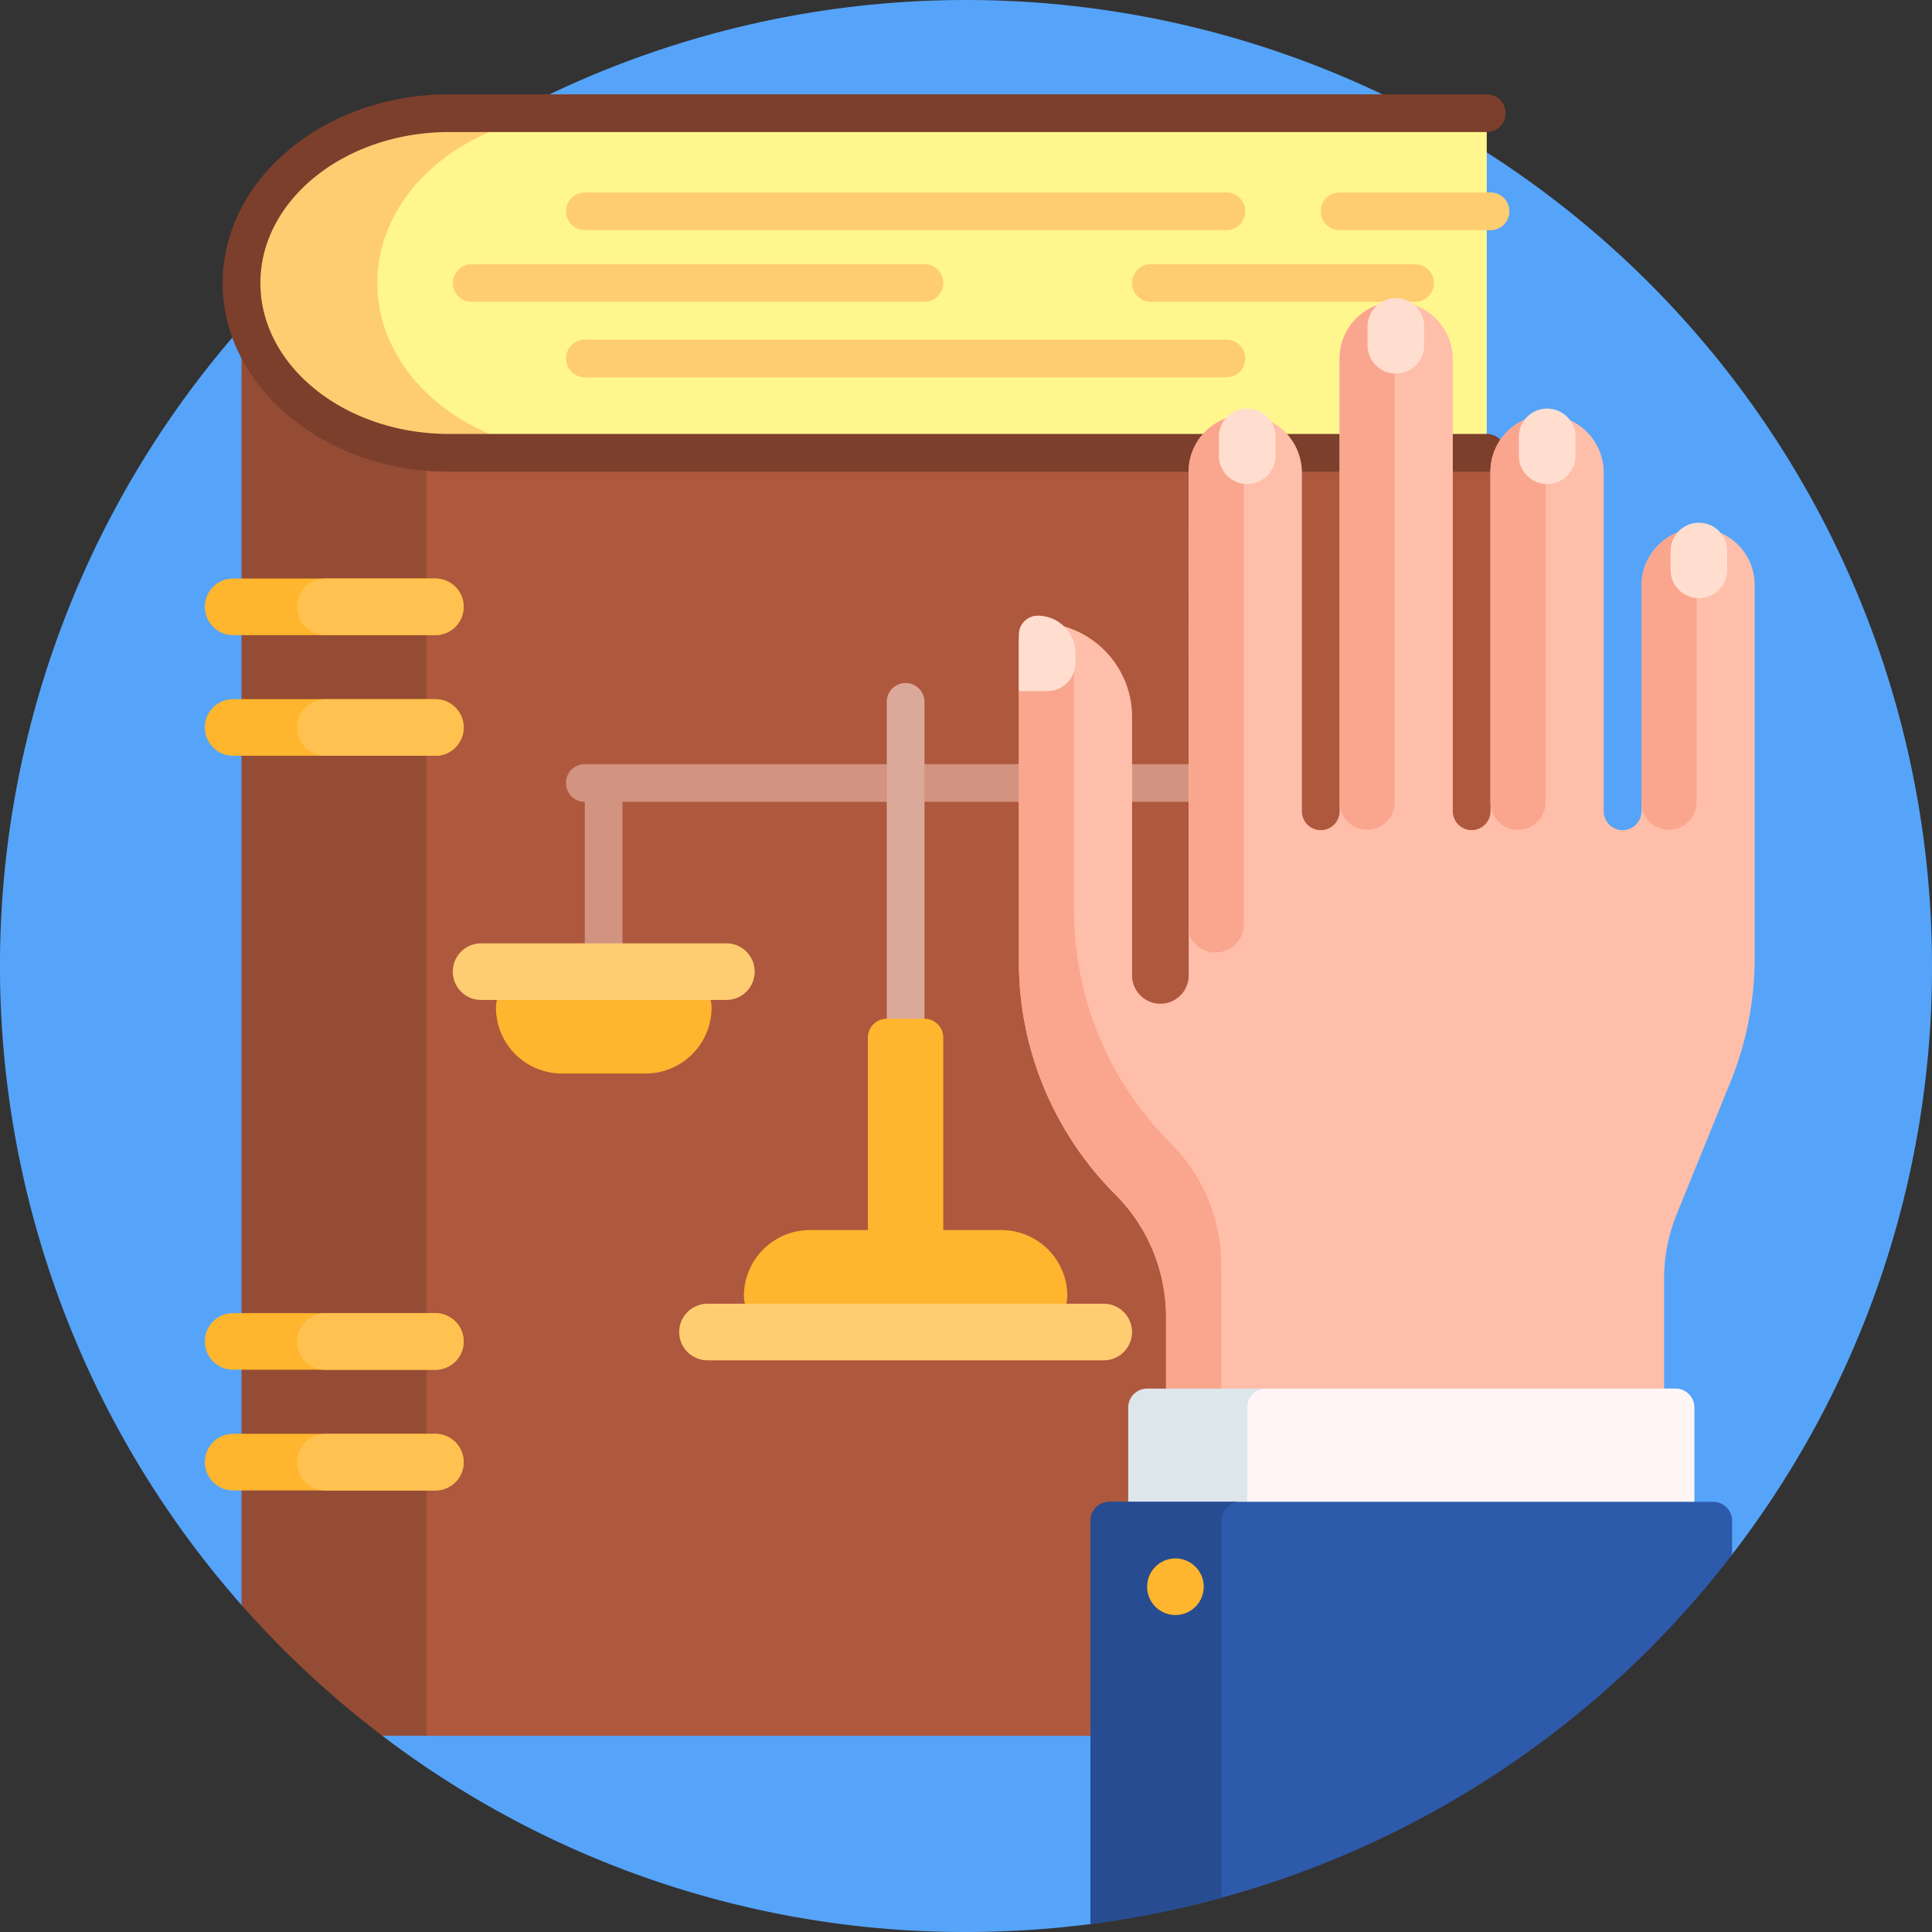 <svg id="ley" xmlns="http://www.w3.org/2000/svg" width="77.429" height="77.429" viewBox="0 0 77.429 77.429">
  <rect x="0" y="0" width="77.429" height="77.429" fill="#333333" stroke="none"/>
  <path id="Trazado_688823" data-name="Trazado 688823" d="M77.429,38.715a38.546,38.546,0,0,1-8.015,23.591c-.316.41-1.374.444-1.705.841C62.153,69.8,54.8,73.784,45.974,75.54c-.859.171-1.39,1.457-2.268,1.57a39.1,39.1,0,0,1-4.991.319,38.544,38.544,0,0,1-23.393-7.864c-.392-.3.181-1.563-.2-1.876a38.9,38.9,0,0,1-3.476-3.267c-.336-.354-1.646.266-1.969-.1A38.715,38.715,0,1,1,77.429,38.715Z" fill="#55a4f9"/>
  <path id="Trazado_688824" data-name="Trazado 688824" d="M144.748,120v24.2l-.286,27.221h-42.5L100,169.709V120Z" transform="translate(-84.877 -101.853)" fill="#ae583e"/>
  <path id="Trazado_688825" data-name="Trazado 688825" d="M71.41,80v57.467H69.643A38.949,38.949,0,0,1,64,132.224V81.008q.452-.512.922-1.008Z" transform="translate(-54.321 -67.902)" fill="#954c35"/>
  <path id="Trazado_688826" data-name="Trazado 688826" d="M113.906,30V43.611H72.318c-4.594,0-8.318-3.047-8.318-6.805S67.724,30,72.318,30Z" transform="translate(-54.321 -25.463)" fill="#fff68e"/>
  <path id="Trazado_688827" data-name="Trazado 688827" d="M77.762,43.611H72.318c-4.594,0-8.318-3.047-8.318-6.805S67.724,30,72.318,30h5.444c-4.594,0-8.318,3.047-8.318,6.805S73.168,43.611,77.762,43.611Zm0-8.923h25.709a.756.756,0,1,0,0-1.512H77.762a.756.756,0,0,0,0,1.512Zm26.465,5.142a.756.756,0,0,1-.756.756H77.762a.756.756,0,0,1,0-1.512h25.709A.756.756,0,0,1,104.227,39.83ZM91.372,37.561H73.225a.756.756,0,0,1,0-1.512H91.372a.756.756,0,0,1,0,1.512Zm20.416-.756a.756.756,0,0,1-.756.756H100.446a.756.756,0,0,1,0-1.512h10.586A.756.756,0,0,1,111.788,36.805Zm3.025-2.873a.756.756,0,0,1-.756.756h-6.049a.756.756,0,0,1,0-1.512h6.049A.756.756,0,0,1,114.813,33.932Z" transform="translate(-54.321 -25.463)" fill="#ffcd71"/>
  <path id="Trazado_688828" data-name="Trazado 688828" d="M110.418,39.367a.756.756,0,0,1-.756.756H68.074c-5,0-9.074-3.392-9.074-7.561S63.07,25,68.074,25h41.588a.756.756,0,0,1,0,1.512H68.074c-4.169,0-7.561,2.714-7.561,6.049s3.392,6.049,7.561,6.049h41.588A.756.756,0,0,1,110.418,39.367Z" transform="translate(-50.077 -21.219)" fill="#7c3f2c"/>
  <path id="Trazado_688829" data-name="Trazado 688829" d="M177.221,203.256a.756.756,0,0,1-.756.756h-24.2v8.7a.756.756,0,0,1-1.512,0v-8.7a.756.756,0,0,1,0-1.512h25.709A.756.756,0,0,1,177.221,203.256Z" transform="translate(-127.316 -171.876)" fill="#d29380"/>
  <path id="Trazado_688830" data-name="Trazado 688830" d="M236.512,181.756v22.533a.756.756,0,1,1-1.512,0V181.756a.756.756,0,0,1,1.512,0Z" transform="translate(-199.461 -153.628)" fill="#dba999"/>
  <path id="Trazado_688831" data-name="Trazado 688831" d="M154.328,272.2a1.134,1.134,0,0,1-1.134,1.134H142.5a1.134,1.134,0,0,1-1.134-1.134,2.646,2.646,0,0,1,2.646-2.647h2.322v-7.713a.756.756,0,0,1,.756-.756H148.6a.756.756,0,0,1,.756.756v7.713h2.322A2.647,2.647,0,0,1,154.328,272.2Zm-15.393-12.7h-6.373a1.134,1.134,0,0,0-1.134,1.134,2.646,2.646,0,0,0,2.647,2.646h3.349a2.646,2.646,0,0,0,2.646-2.646A1.134,1.134,0,0,0,138.935,259.5Z" transform="translate(-111.552 -220.256)" fill="#ffb52d"/>
  <path id="Trazado_688832" data-name="Trazado 688832" d="M146.087,266.711H130.208a1.134,1.134,0,1,1,0-2.268h15.879a1.134,1.134,0,1,1,0,2.268ZM120,251.134a1.134,1.134,0,0,0,1.134,1.134h9.83a1.134,1.134,0,0,0,0-2.268h-9.83A1.134,1.134,0,0,0,120,251.134Z" transform="translate(-101.853 -212.193)" fill="#ffcd71"/>
  <path id="Trazado_688833" data-name="Trazado 688833" d="M63.526,155.587H55.421a1.134,1.134,0,0,1,0-2.268h8.105a1.134,1.134,0,0,1,0,2.268Zm1.134,3.7a1.134,1.134,0,0,0-1.134-1.134H55.421a1.134,1.134,0,0,0,0,2.268h8.105A1.134,1.134,0,0,0,64.661,159.29Zm0,24.606a1.134,1.134,0,0,0-1.134-1.134H55.421a1.134,1.134,0,0,0,0,2.268h8.105A1.134,1.134,0,0,0,64.661,183.9Zm0,4.837a1.134,1.134,0,0,0-1.134-1.134H55.421a1.134,1.134,0,0,0,0,2.268h8.105A1.134,1.134,0,0,0,64.661,188.734Z" transform="translate(-46.077 -130.133)" fill="#ffb52d"/>
  <path id="Trazado_688834" data-name="Trazado 688834" d="M84.249,185.031H79.836a1.134,1.134,0,1,1,0-2.268h4.413a1.134,1.134,0,1,1,0,2.268ZM78.7,159.29a1.134,1.134,0,0,0,1.134,1.134h4.413a1.134,1.134,0,0,0,0-2.268H79.836A1.134,1.134,0,0,0,78.7,159.29Zm6.681,29.444a1.134,1.134,0,0,0-1.134-1.134H79.836a1.134,1.134,0,1,0,0,2.268h4.413A1.134,1.134,0,0,0,85.383,188.734ZM78.7,154.453a1.134,1.134,0,0,0,1.134,1.134h4.413a1.134,1.134,0,0,0,0-2.268H79.836A1.134,1.134,0,0,0,78.7,154.453Z" transform="translate(-66.8 -130.133)" fill="#ffc14f"/>
  <path id="Trazado_688835" data-name="Trazado 688835" d="M299.49,91.342V106.3a13.194,13.194,0,0,1-.973,4.972l-2.145,5.274a6.94,6.94,0,0,0-.512,2.616v10.74H275.9v-9.223a6.942,6.942,0,0,0-2.033-4.909,13.2,13.2,0,0,1-3.865-9.33V93.611a.753.753,0,0,1,.744-.756,3.781,3.781,0,0,1,3.793,3.781v10.359a1.134,1.134,0,0,0,2.268,0V86.805a2.269,2.269,0,0,1,2.378-2.266,2.311,2.311,0,0,1,2.159,2.33v13.547a.756.756,0,1,0,1.512,0V82.268A2.269,2.269,0,0,1,285.233,80a2.311,2.311,0,0,1,2.159,2.33v18.084a.756.756,0,1,0,1.512,0V86.805a2.269,2.269,0,0,1,2.378-2.266,2.311,2.311,0,0,1,2.159,2.33v13.547a.756.756,0,1,0,1.512,0v-9.01a2.311,2.311,0,0,1,2.159-2.33,2.268,2.268,0,0,1,2.378,2.266Z" transform="translate(-229.168 -67.902)" fill="#ffbeaa"/>
  <path id="Trazado_688836" data-name="Trazado 688836" d="M276.114,113.756a6.87,6.87,0,0,1,2,4.885v9.209L275.9,129.91v-9.223a6.942,6.942,0,0,0-2.033-4.909,13.2,13.2,0,0,1-3.865-9.33V93.615a.752.752,0,0,1,.741-.756l.138,0a1.375,1.375,0,0,1,1.332,1.374v10.154a13.194,13.194,0,0,0,3.9,9.367Zm.692-26.947V105.3a1.134,1.134,0,0,0,2.211-.356V84.75q0-.105.01-.209A2.269,2.269,0,0,0,276.805,86.81Zm20.306,2.271a2.311,2.311,0,0,0-2.159,2.33v8.646a1.1,1.1,0,0,0,2.21,0V89.079Zm-14.257-6.808v17.784a1.1,1.1,0,1,0,2.21,0V80.005a2.269,2.269,0,0,0-2.21,2.268ZM288.9,86.81v13.247a1.1,1.1,0,1,0,2.21,0V84.542A2.268,2.268,0,0,0,288.9,86.81Z" transform="translate(-229.168 -67.906)" fill="#faa68e"/>
  <path id="Trazado_688837" data-name="Trazado 688837" d="M285.112,82.025a1.134,1.134,0,0,1-1.134-1.134v-.756a1.134,1.134,0,1,1,2.268,0v.756A1.134,1.134,0,0,1,285.112,82.025Zm-4.825,3.293v-.756a1.134,1.134,0,0,0-2.268,0v.756a1.134,1.134,0,0,0,2.268,0Zm-8.018,8.3v-.378a1.512,1.512,0,0,0-1.512-1.512.756.756,0,0,0-.756.756v2.268h1.134A1.134,1.134,0,0,0,272.268,93.619Zm20.039-8.3v-.756a1.134,1.134,0,1,0-2.268,0v.756a1.134,1.134,0,1,0,2.268,0Zm6.081,4.575v-.756a1.134,1.134,0,1,0-2.268,0v.756a1.134,1.134,0,1,0,2.268,0Z" transform="translate(-229.168 -67.053)" fill="#ffdecf"/>
  <path id="Trazado_688838" data-name="Trazado 688838" d="M320.928,375.864H299.756a.756.756,0,0,1-.756-.756v-6.352a.756.756,0,0,1,.756-.756h21.172a.756.756,0,0,1,.756.756v6.352A.756.756,0,0,1,320.928,375.864Z" transform="translate(-253.783 -312.348)" fill="#dce6eb"/>
  <path id="Trazado_688839" data-name="Trazado 688839" d="M347.682,375.864H331.277a.756.756,0,0,1-.756-.756v-6.352a.756.756,0,0,1,.756-.756h16.405a.756.756,0,0,1,.756.756v6.352A.756.756,0,0,1,347.682,375.864Z" transform="translate(-280.537 -312.348)" fill="#fff5f5"/>
  <path id="Trazado_688840" data-name="Trazado 688840" d="M289,414.921V398.756a.756.756,0,0,1,.756-.756h24.2a.756.756,0,0,1,.756.756v1.36A38.678,38.678,0,0,1,289,414.921Z" transform="translate(-245.295 -337.811)" fill="#2e5aac"/>
  <path id="Trazado_688841" data-name="Trazado 688841" d="M295.007,398a.756.756,0,0,0-.756.756v15.115a38.509,38.509,0,0,1-5.251,1.05V398.756a.756.756,0,0,1,.756-.756Z" transform="translate(-245.295 -337.811)" fill="#274c91"/>
  <path id="Trazado_688842" data-name="Trazado 688842" d="M306.268,414.134A1.134,1.134,0,1,1,305.134,413,1.134,1.134,0,0,1,306.268,414.134Z" transform="translate(-258.026 -350.542)" fill="#ffb52d"/>
</svg>
